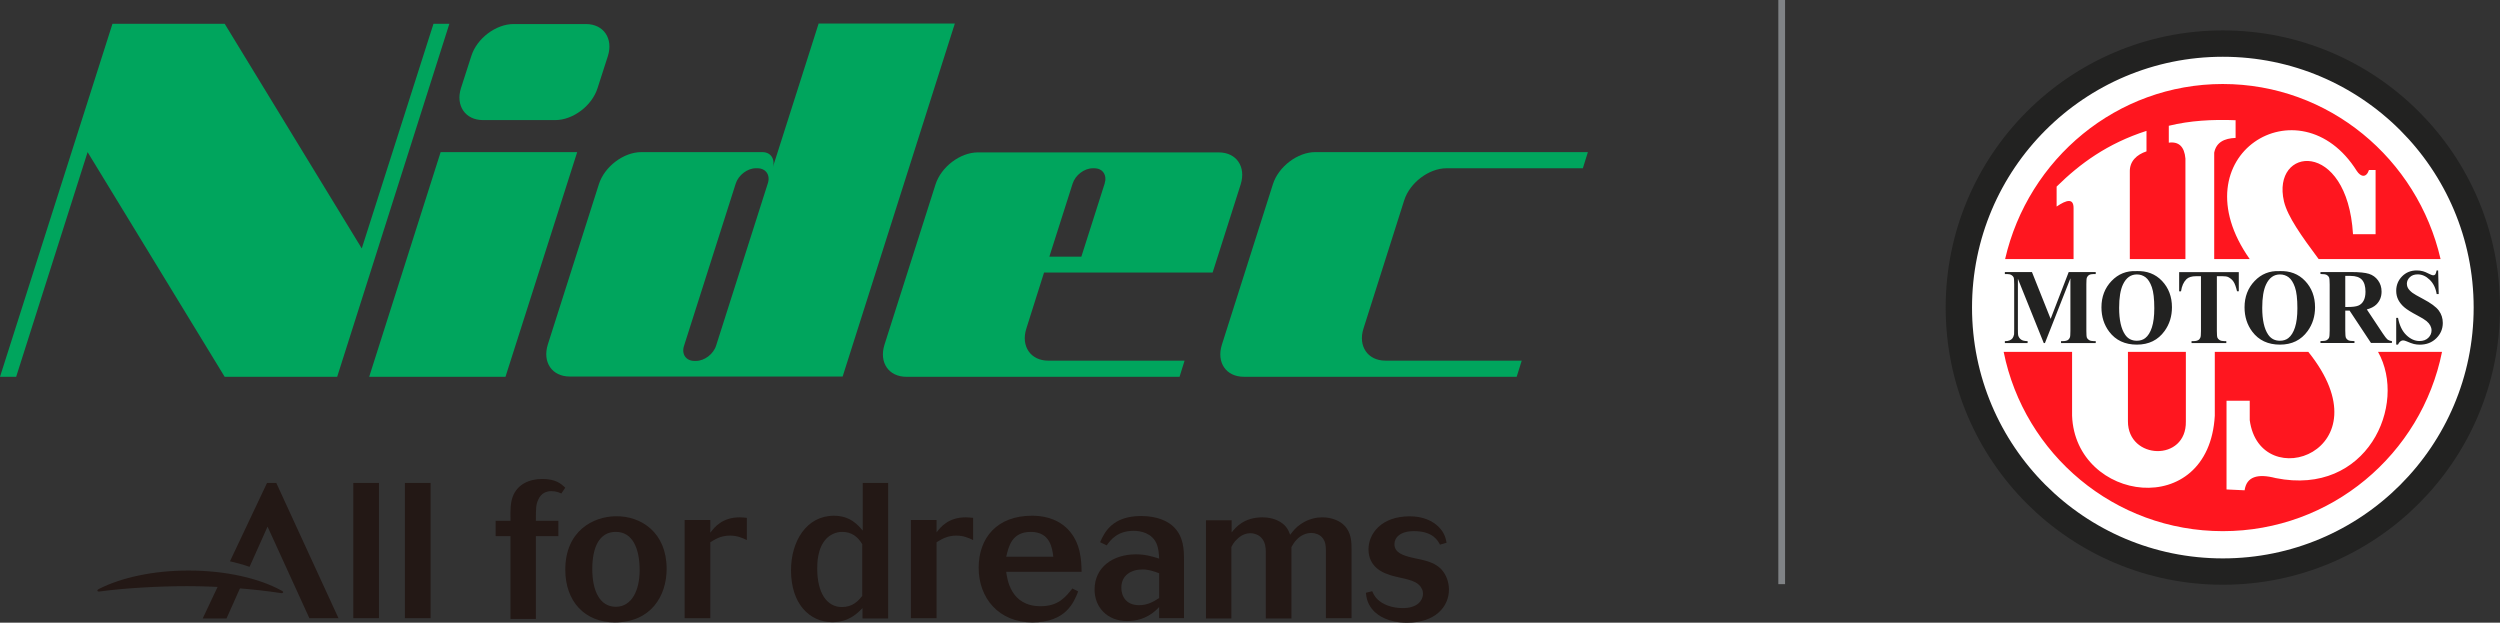<?xml version="1.0" encoding="UTF-8"?><svg id="Layer_2" xmlns="http://www.w3.org/2000/svg" viewBox="0 0 1112.72 277.14"><rect x="0" y="0" width="1112.72" height="277.14" fill="#333333" stroke="none"/><defs><style>.cls-1{fill:#ff161f;fill-rule:evenodd;}.cls-2{fill:none;stroke:#808386;stroke-width:3px;}.cls-2,.cls-3{stroke-miterlimit:2.41;}.cls-4{fill:#00a55d;}.cls-3{fill:#fff;stroke:#222221;stroke-width:11.73px;}.cls-5{fill:#222221;}.cls-6{fill:#231815;}</style></defs><g id="Layer_1-2"><g id="nidec_usmotors"><g id="usmotors"><circle class="cls-3" cx="989.36" cy="136.9" r="117.5"/><g><path class="cls-1" d="M1086.91,156.62c-9.15,45.51-49.35,79.79-97.55,79.79s-88.4-34.29-97.55-79.79h30.45v28.41c1.43,38.39,60.86,46.95,63.52,0v-28.41h41.63c35.54,44.24-21.59,64.11-26.08,30.36v-8.61h-10.33v39.48l8.05,.37c.85-6.03,5.72-7.54,13.85-5.43,40.63,8.2,58.78-32.66,45.54-56.17h28.48Zm-139.79,0h25.78v30.91c.37,18.14-25.82,17.18-25.78,0v-30.91h0Z"/><path class="cls-1" d="M989.36,37.39c47.14,0,86.63,33.27,96.91,77.93h-54.26c-7.64-10.27-13.78-18.88-15.43-25.62-5.73-24.53,28.15-28.01,30.72,14.54h10.05v-28.59h-2.94c-1.23,3.69-3.69,3.06-5.41,.46-25.36-40.47-80.29-7.03-47.67,39.2h-15.81v-47.35c.88-4.6,4.44-6.38,9.52-6.58v-7.87c-10.29-.41-20.28,.15-29.73,2.47v7.52c4.46-.59,6.93,1.76,7.4,7.05v44.77h-24.75v-38.83c-.15-4.77,3.15-7.7,7.42-9.12v-9.12c-17.41,5.61-29.64,14.59-40,24.8v8.88c4.5-3.06,7.58-3.76,7.54,.73v22.66h-30.47c10.27-44.66,49.77-77.93,96.9-77.93h0Z"/></g><path class="cls-5" d="M912.72,141.91l8.03-20.81h12.03v.87h-.96c-.87,0-1.57,.16-2.09,.48-.36,.22-.65,.59-.88,1.1-.16,.37-.24,1.34-.24,2.91v20.81c0,1.61,.08,2.62,.24,3.03,.16,.41,.49,.76,.98,1.06,.5,.31,1.15,.46,1.99,.46h.96v.86h-15.44v-.86h.96c.88,0,1.57-.17,2.1-.49,.36-.21,.65-.59,.87-1.12,.16-.37,.24-1.34,.24-2.93v-23.4l-11.33,28.8h-.53l-11.51-28.6v22.24c0,1.55,.04,2.51,.11,2.87,.19,.77,.6,1.41,1.23,1.89,.63,.49,1.62,.74,2.98,.74v.86h-10.12v-.86h.31c.65,.02,1.26-.1,1.83-.34,.57-.24,1-.56,1.29-.96,.29-.41,.51-.98,.68-1.7,.03-.17,.04-.96,.04-2.38v-19.98c0-1.6-.08-2.59-.24-2.99-.16-.4-.49-.75-.98-1.05-.5-.3-1.16-.45-1.99-.45h-.94v-.87h12.07l8.3,20.81h0Zm38.1-21.25c4.71-.19,8.53,1.28,11.48,4.39,2.94,3.12,4.41,7.03,4.41,11.71,0,4.01-1.09,7.53-3.29,10.57-2.91,4.04-7.02,6.06-12.32,6.06s-9.43-1.92-12.33-5.78c-2.29-3.04-3.44-6.65-3.44-10.82,0-4.69,1.5-8.6,4.48-11.72,2.99-3.13,6.66-4.6,11.02-4.41h0Zm.27,1.49c-2.71,0-4.76,1.48-6.17,4.43-1.15,2.42-1.72,5.9-1.72,10.43,0,5.39,.89,9.37,2.66,11.95,1.23,1.8,2.97,2.7,5.19,2.7,1.5,0,2.75-.39,3.75-1.16,1.27-.99,2.27-2.58,2.98-4.77,.71-2.18,1.07-5.02,1.07-8.53,0-4.18-.36-7.3-1.09-9.37-.73-2.07-1.65-3.54-2.78-4.4-1.12-.85-2.42-1.28-3.88-1.28h0Zm45.37-1.05v8.55h-.78c-.47-1.98-.98-3.39-1.55-4.25-.57-.87-1.35-1.55-2.34-2.06-.55-.29-1.52-.42-2.89-.42h-2.2v24.35c0,1.61,.08,2.62,.25,3.03,.17,.41,.5,.76,.98,1.06,.49,.31,1.15,.46,1.99,.46h.98v.86h-15.47v-.86h.98c.86,0,1.55-.17,2.07-.49,.38-.21,.68-.59,.89-1.12,.16-.37,.25-1.34,.25-2.93v-24.35h-2.14c-1.99,0-3.44,.45-4.34,1.35-1.26,1.26-2.06,3.05-2.4,5.38h-.83v-8.55h26.54Zm18.05-.44c4.71-.19,8.53,1.28,11.48,4.39,2.94,3.12,4.41,7.03,4.41,11.71,0,4.01-1.09,7.53-3.29,10.57-2.91,4.04-7.02,6.06-12.32,6.06s-9.43-1.92-12.33-5.78c-2.29-3.04-3.44-6.65-3.44-10.82,0-4.69,1.5-8.6,4.48-11.72,2.99-3.13,6.66-4.6,11.02-4.41h0Zm.27,1.49c-2.71,0-4.76,1.48-6.17,4.43-1.15,2.42-1.72,5.9-1.72,10.43,0,5.39,.89,9.37,2.66,11.95,1.23,1.8,2.97,2.7,5.19,2.7,1.5,0,2.75-.39,3.75-1.16,1.27-.99,2.27-2.58,2.98-4.77,.71-2.18,1.07-5.02,1.07-8.53,0-4.18-.36-7.3-1.09-9.37-.73-2.07-1.65-3.54-2.78-4.4-1.12-.85-2.42-1.28-3.88-1.28h0Zm29.07,16.13v8.85c0,1.71,.1,2.78,.29,3.22,.2,.45,.54,.8,1.03,1.07,.5,.26,1.42,.4,2.77,.4v.86h-15.13v-.86c1.37,0,2.29-.14,2.78-.41,.48-.27,.83-.62,1.03-1.06,.19-.44,.29-1.5,.29-3.21v-20.49c0-1.71-.1-2.78-.29-3.23-.2-.45-.54-.79-1.04-1.06-.49-.27-1.41-.4-2.77-.4v-.87h13.73c3.58,0,6.19,.27,7.85,.79,1.65,.52,3.01,1.5,4.05,2.92,1.04,1.41,1.57,3.08,1.57,4.99,0,2.33-.79,4.25-2.36,5.78-1,.96-2.4,1.68-4.2,2.16l7.1,10.69c.93,1.38,1.59,2.24,1.98,2.58,.6,.48,1.29,.75,2.08,.79v.86h-9.31l-9.52-14.39h-1.94Zm0-15.48v13.83h1.24c2.02,0,3.53-.19,4.53-.59,1-.4,1.79-1.11,2.37-2.15,.57-1.03,.86-2.38,.86-4.04,0-2.41-.53-4.18-1.58-5.33-1.05-1.15-2.75-1.72-5.09-1.72h-2.33Zm41.34-2.42l.25,10.52h-.9c-.42-2.64-1.45-4.76-3.1-6.37-1.65-1.61-3.43-2.41-5.35-2.41-1.48,0-2.66,.42-3.52,1.27-.87,.84-1.3,1.82-1.3,2.92,0,.69,.16,1.32,.46,1.86,.42,.73,1.09,1.45,2.02,2.16,.68,.52,2.26,1.42,4.73,2.73,3.46,1.82,5.79,3.54,6.99,5.15,1.2,1.61,1.79,3.46,1.79,5.54,0,2.64-.97,4.91-2.89,6.81-1.93,1.9-4.37,2.85-7.34,2.85-.93,0-1.82-.1-2.64-.3-.83-.21-1.87-.59-3.12-1.14-.7-.31-1.27-.46-1.72-.46-.38,0-.78,.15-1.2,.46-.42,.31-.77,.79-1.03,1.42h-.8v-11.92h.8c.64,3.35,1.87,5.91,3.7,7.67,1.82,1.76,3.79,2.65,5.89,2.65,1.63,0,2.92-.48,3.89-1.42,.97-.95,1.45-2.05,1.45-3.31,0-.75-.19-1.47-.56-2.17-.37-.69-.93-1.36-1.69-1.99-.76-.63-2.09-1.45-4.01-2.46-2.69-1.41-4.62-2.61-5.8-3.61-1.18-.99-2.08-2.11-2.72-3.33-.63-1.22-.95-2.58-.95-4.05,0-2.51,.87-4.66,2.6-6.43,1.73-1.76,3.91-2.65,6.54-2.65,.96,0,1.89,.12,2.79,.37,.68,.19,1.52,.53,2.49,1.04,.98,.5,1.67,.76,2.06,.76s.68-.13,.89-.37c.22-.25,.42-.84,.61-1.79h.65Z"/></g><g id="nidec"><polygon class="cls-4" points="224.98 167.71 164.32 167.71 196.12 67.71 256.9 67.71 224.98 167.71"/><path class="cls-4" d="M265.97,39.2c-2.47,7.89-10.95,14.25-18.85,14.25h-32.16c-7.89,0-12.25-6.48-9.78-14.25l4.59-14.25c2.47-7.89,10.96-14.25,18.85-14.25h32.16c7.89,0,12.25,6.48,9.78,14.25l-4.59,14.25Z"/><path class="cls-4" d="M318.74,153.81c-1.18,3.77-5.18,6.83-8.95,6.83h-.71c-3.77,0-5.89-3.06-4.59-6.83l22.97-72.09c1.18-3.77,5.18-6.83,8.95-6.83h.71c3.77,0,5.89,3.06,4.59,6.83l-22.97,72.09ZM364.33,10.58l-20.38,63.96c1.18-3.77-.94-6.83-4.59-6.83h-53.95c-7.89,0-16.37,6.48-18.85,14.25l-22.73,71.38c-2.47,7.89,1.88,14.25,9.78,14.25h121.44L424.99,10.46h-60.66"/><path class="cls-4" d="M477.41,81.73c1.18-3.77,5.18-6.83,8.95-6.83h.71c3.77,0,5.77,3.06,4.59,6.83l-10.36,32.51h-14.25l10.36-32.51Zm62.31,39.58l12.49-39.23c2.47-7.89-1.89-14.25-9.78-14.25h-107.19c-7.89,0-16.37,6.48-18.85,14.25l-22.73,71.38c-2.47,7.89,1.89,14.25,9.78,14.25h121.56l2.24-7.18h-60.66c-7.89,0-12.25-6.48-9.78-14.25l7.89-24.97h75.03"/><path class="cls-4" d="M643.85,74.89h60.66l2.24-7.19h-121.33c-7.89,0-16.37,6.48-18.85,14.25l-22.73,71.5c-2.47,7.89,1.89,14.25,9.78,14.25h121.44l2.24-7.18h-60.66c-7.89,0-12.25-6.48-9.78-14.25l18.14-57.13c2.47-7.77,10.95-14.25,18.85-14.25"/><polygon class="cls-4" points="192.94 10.58 161.02 110.58 100 10.58 50.06 10.58 0 167.71 7.19 167.71 38.99 67.71 100 167.71 150.07 167.71 200.01 10.58 192.94 10.58"/><path class="cls-6" d="M610.75,263.12c.47,1.06,1.06,2.36,2.24,3.53,2.35,2.35,6.48,4.01,11.31,4.01,1.41,0,2.83-.12,4.24-.59,4.83-1.53,4.83-5.54,4.83-5.77,0-.71-.12-1.41-.47-2.12-1.3-2.83-4.12-3.89-9.66-5.06-2-.47-3.89-.83-5.89-1.65-1.65-.59-8.25-3.06-8.25-10.95,0-6.95,5.65-14.72,18.38-14.72,5.77,0,10.25,2,12.96,4.83,2.59,2.59,3.06,5.18,3.42,6.95l-2.95,.83c-.82-1.53-2.94-6.01-11.54-6.01-6.24,0-8.72,2.94-8.72,5.77,0,3.89,3.89,5.07,7.77,6.01,1.65,.35,3.18,.71,4.83,1.06,2.35,.59,5.77,1.53,8.24,4.12,2,2.12,3.42,5.42,3.42,9.07,0,7.54-6.01,14.72-18.61,14.72-8.48,0-12.84-3.18-14.72-5.07-2.94-2.94-3.42-6.12-3.65-8.24l2.83-.71Z"/><path class="cls-6" d="M227.22,231.56c-.12-4.48,0-7.77,.94-10.37,2-5.54,7.3-8.01,13.19-8.01s8.24,2,10.25,3.89l-1.77,2.59c-.94-.47-2.36-1.06-4.48-1.06-2,0-4.48,.82-5.77,3.77-1.06,2.24-1.06,4.12-1.06,9.42h10.01v6.83h-10.01v36.87h-11.31v-36.87h-6.6v-6.83h6.6v-.24h0Z"/><path class="cls-6" d="M263.62,253.23c0,9.9,3.42,16.84,10.48,16.84s10.6-7.3,10.6-16.26c0-9.78-3.18-17.08-10.6-17.08s-10.48,6.95-10.48,16.49m33.1-.12c0,12.25-7.07,23.91-23.09,23.91-13.31,0-22.03-9.31-22.03-23.44,0-17.32,12.49-23.68,22.38-23.79,11.55-.24,22.73,7.42,22.73,23.32"/><path class="cls-6" d="M316.27,236.97c1.65-2.24,5.18-6.71,12.96-6.71,1.06,0,2.24,.12,3.18,.23v9.9c-2.12-1.06-4.36-2-7.54-2-4.24,0-6.71,1.77-8.72,2.95v33.81h-11.43v-43.7h11.43v5.54h.12Z"/><path class="cls-6" d="M383.88,242.39c-2.12-3.65-4.95-5.65-9.07-5.65-2.94,0-5.42,1.41-6.95,2.94-4.12,4.24-4.12,11.19-4.12,13.43,0,10.72,4.24,17.08,10.95,17.08,4.83,0,7.3-2.71,9.07-4.95v-22.85h.12Zm0-27.44h11.43v60.31h-11.43v-4.59c-2.36,2.35-6.01,6.24-13.43,6.24-10.01,0-18.38-8.01-18.38-23.09,0-12.84,6.83-24.27,19.08-24.27,7.3,0,10.72,4.12,12.84,6.6v-21.2"/><path class="cls-6" d="M416.86,236.97c1.65-2.24,5.18-6.71,12.96-6.71,1.06,0,2.24,.12,3.3,.23v9.9c-2.12-1.06-4.36-2-7.54-2-4.12,0-6.71,1.77-8.72,2.95v33.81h-11.43v-43.7h11.43v5.54Z"/><path class="cls-6" d="M468.81,247.81c-.47-3.89-1.41-11.07-10.01-11.07s-9.89,6.71-10.95,11.07h20.97Zm11.07,15.43c-1.89,4.83-5.42,13.78-20.38,13.78s-23.91-10.84-23.91-24.27,8.24-23.21,23.68-23.21c3.77,0,10.6,.59,15.9,5.89,6.01,6.12,6.13,14.25,6.24,19.08h-33.57c.47,3.18,1.89,15.31,15.31,15.31,7.89,0,11.07-4.01,14.14-7.89l2.59,1.3"/><path class="cls-6" d="M515.81,255.11c-2.24-.82-4.48-1.65-7.3-1.65-5.06,0-9.42,2.59-9.42,8.13,0,3.77,2.12,7.77,7.89,7.77,4.01,0,6.72-1.77,8.95-3.18v-11.07h-.12Zm11.07,20.02h-10.96v-4.95c-1.89,2-6.12,6.24-14.25,6.24-8.83,0-14.49-6.12-14.49-14.02,0-10.01,8.25-15.67,18.38-15.67,4.12,0,6.95,.83,10.36,1.89-.12-2.24-.23-4.48-1.18-6.71-2-4.59-6.95-5.65-10.13-5.65-7.3,0-10.36,4.12-12.02,6.48l-2.95-1.41c1.89-4.24,5.3-11.66,18.26-11.66,7.42,0,12.25,2.47,14.72,5.06,4.24,4.36,4.36,10.13,4.36,14.14v26.27"/><path class="cls-6" d="M548.2,236.97c1.77-2.24,5.42-6.71,13.78-6.71,2.35,0,5.18,.47,7.77,2,2.94,1.77,3.77,3.89,4.48,5.77,1.41-1.77,2.47-3.3,4.83-4.83,3.42-2.35,7.07-2.94,9.42-2.94,4.48,0,7.89,1.65,9.78,3.53,3.3,3.3,3.3,7.54,3.3,10.96v30.39h-11.43v-30.39c0-1.65-.12-3.89-1.77-5.65-1.06-1.18-2.95-1.89-4.71-1.89-2.47,0-4.83,1.18-6.48,2.95-1.06,1.06-1.65,2.12-2.36,3.3v31.8h-11.43v-29.92c0-1.18-.12-4.12-2-6.01-1.06-1.18-2.95-2-4.83-2-1.18,0-3.53,.23-6.01,2.71-1.41,1.3-1.89,2.35-2.47,3.42v31.8h-11.31v-43.7h11.43v5.42h0Z"/><rect class="cls-6" x="157.25" y="214.95" width="11.43" height="60.19"/><rect class="cls-6" x="180.22" y="214.95" width="11.43" height="60.19"/><path class="cls-6" d="M99.06,256.53l-8.83,18.73h10.6l7.77-17.43c-3.06-.47-6.24-.94-9.54-1.29"/><path class="cls-6" d="M122.97,214.95h-4.12l-16.49,34.87c3.06,.71,6.01,1.53,8.72,2.47l8.01-17.9,18.61,40.76h12.96l-27.68-60.19Z"/><path class="cls-6" d="M44.52,263.24c11.31-1.53,26.5-2.35,38.87-2.35,13.78,0,29.09,1.18,41.46,3.06,1.06,.23,1.65-.35,.71-.94-9.9-5.54-24.85-9.07-41.7-9.07-15.78,0-29.92,3.18-39.7,8.13-1.3,.59-.94,1.41,.35,1.18"/></g><line class="cls-2" x1="793.01" y1="0" x2="793.01" y2="260"/></g></g></svg>